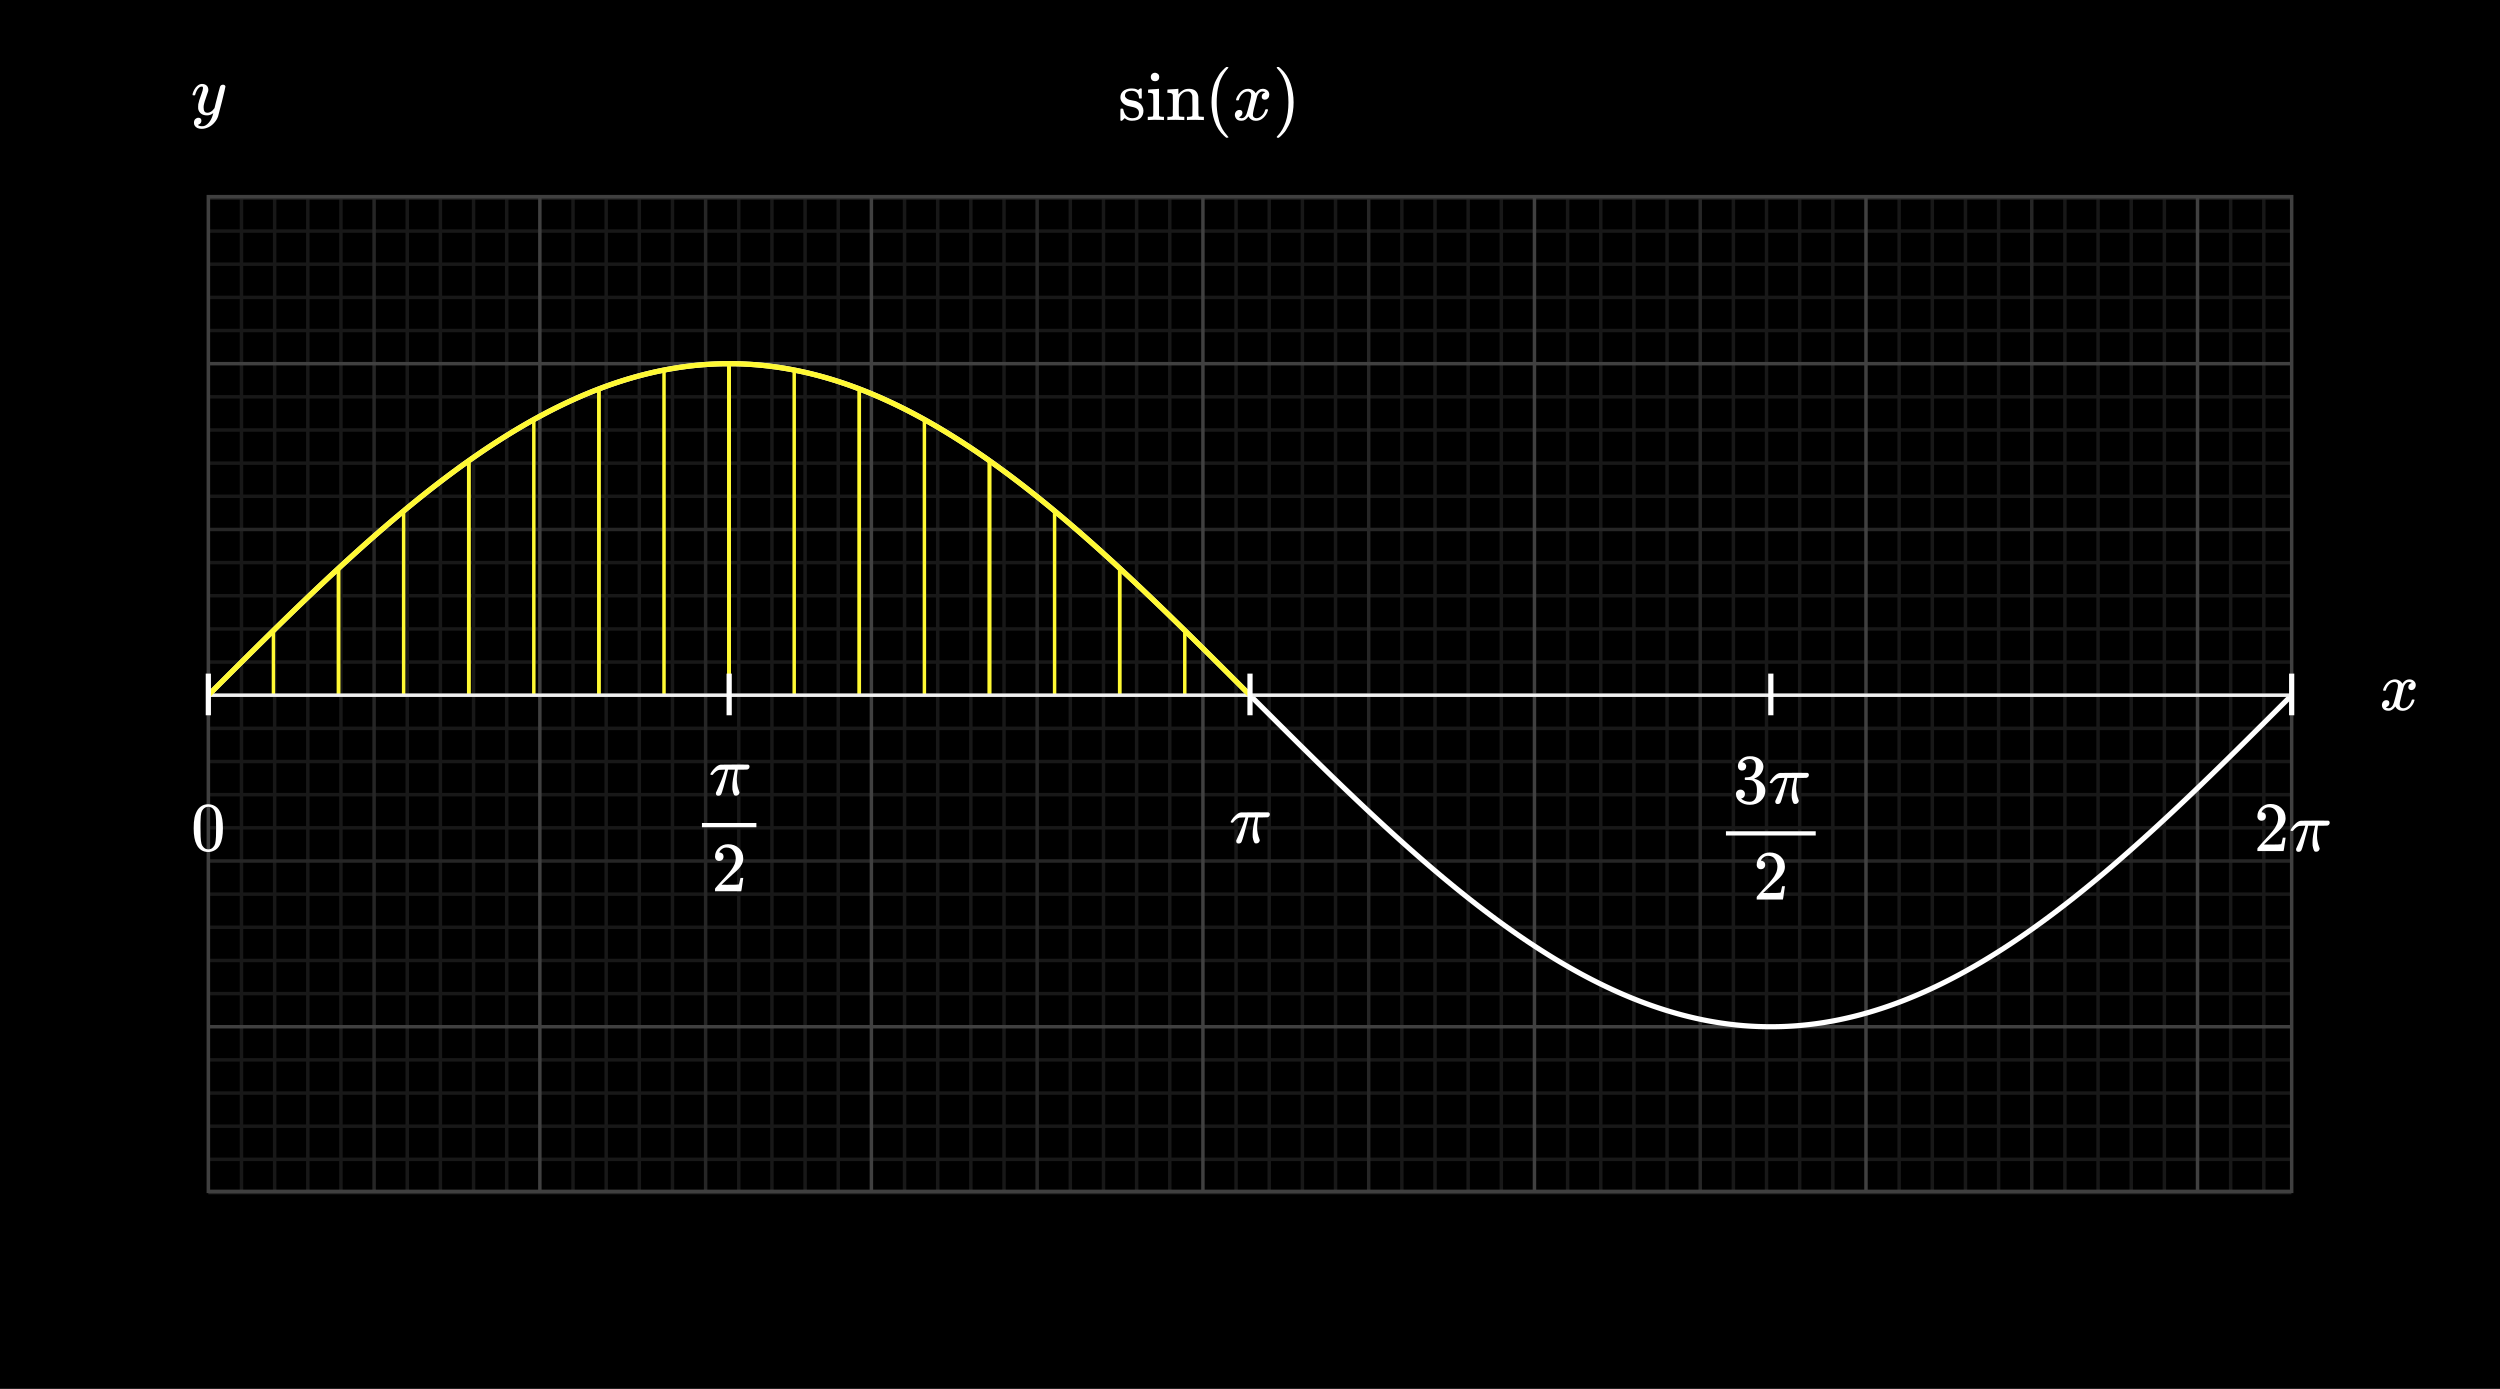 <svg width="720" height="400" viewBox="0 0 720 400" fill="none" xmlns="http://www.w3.org/2000/svg">
<rect width="720" height="400" fill="black"/>
<g clip-path="url(#clip0_797_17389)">
<path d="M659.669 57.468H60.468V343.565H659.669V57.468Z" fill="black"/>
<path d="M60 66.548H659.925" stroke="#181818" stroke-miterlimit="407.437"/>
<path d="M60 76.096H659.925" stroke="#181818" stroke-miterlimit="407.437"/>
<path d="M60 85.644H659.925" stroke="#181818" stroke-miterlimit="407.437"/>
<path d="M60 95.193H659.925" stroke="#181818" stroke-miterlimit="407.437"/>
<path d="M60 114.288H659.925" stroke="#181818" stroke-miterlimit="407.437"/>
<path d="M60 123.836H659.925" stroke="#181818" stroke-miterlimit="407.437"/>
<path d="M60 133.385H659.925" stroke="#181818" stroke-miterlimit="407.437"/>
<path d="M60 142.933H659.925" stroke="#181818" stroke-miterlimit="407.437"/>
<path d="M60 162.029H659.925" stroke="#181818" stroke-miterlimit="407.437"/>
<path d="M60 171.577H659.925" stroke="#181818" stroke-miterlimit="407.437"/>
<path d="M60 181.125H659.925" stroke="#181818" stroke-miterlimit="407.437"/>
<path d="M60 190.674H659.925" stroke="#181818" stroke-miterlimit="407.437"/>
<path d="M60 209.77H659.925" stroke="#181818" stroke-miterlimit="407.437"/>
<path d="M60 219.318H659.925" stroke="#181818" stroke-miterlimit="407.437"/>
<path d="M60 228.865H659.925" stroke="#181818" stroke-miterlimit="407.437"/>
<path d="M60 238.413H659.925" stroke="#181818" stroke-miterlimit="407.437"/>
<path d="M60 257.51H659.925" stroke="#181818" stroke-miterlimit="407.437"/>
<path d="M60 267.058H659.925" stroke="#181818" stroke-miterlimit="407.437"/>
<path d="M60 276.606H659.925" stroke="#181818" stroke-miterlimit="407.437"/>
<path d="M60 286.155H659.925" stroke="#181818" stroke-miterlimit="407.437"/>
<path d="M60 305.251H659.925" stroke="#181818" stroke-miterlimit="407.437"/>
<path d="M60 314.799H659.925" stroke="#181818" stroke-miterlimit="407.437"/>
<path d="M60 324.347H659.925" stroke="#181818" stroke-miterlimit="407.437"/>
<path d="M60 333.896H659.925" stroke="#181818" stroke-miterlimit="407.437"/>
<path d="M69.548 57V343.443" stroke="#181818" stroke-miterlimit="407.437"/>
<path d="M79.096 57V343.443" stroke="#181818" stroke-miterlimit="407.437"/>
<path d="M88.645 57V343.443" stroke="#181818" stroke-miterlimit="407.437"/>
<path d="M98.193 57V343.443" stroke="#181818" stroke-miterlimit="407.437"/>
<path d="M117.288 57V343.443" stroke="#181818" stroke-miterlimit="407.437"/>
<path d="M126.836 57V343.443" stroke="#181818" stroke-miterlimit="407.437"/>
<path d="M136.385 57V343.443" stroke="#181818" stroke-miterlimit="407.437"/>
<path d="M145.933 57V343.443" stroke="#181818" stroke-miterlimit="407.437"/>
<path d="M165.029 57V343.443" stroke="#181818" stroke-miterlimit="407.437"/>
<path d="M174.577 57V343.443" stroke="#181818" stroke-miterlimit="407.437"/>
<path d="M184.125 57V343.443" stroke="#181818" stroke-miterlimit="407.437"/>
<path d="M193.674 57V343.443" stroke="#181818" stroke-miterlimit="407.437"/>
<path d="M212.77 57V343.443" stroke="#181818" stroke-miterlimit="407.437"/>
<path d="M222.318 57V343.443" stroke="#181818" stroke-miterlimit="407.437"/>
<path d="M231.865 57V343.443" stroke="#181818" stroke-miterlimit="407.437"/>
<path d="M241.414 57V343.443" stroke="#181818" stroke-miterlimit="407.437"/>
<path d="M260.51 57V343.443" stroke="#181818" stroke-miterlimit="407.437"/>
<path d="M270.058 57V343.443" stroke="#181818" stroke-miterlimit="407.437"/>
<path d="M279.606 57V343.443" stroke="#181818" stroke-miterlimit="407.437"/>
<path d="M289.154 57V343.443" stroke="#181818" stroke-miterlimit="407.437"/>
<path d="M308.251 57V343.443" stroke="#181818" stroke-miterlimit="407.437"/>
<path d="M317.799 57V343.443" stroke="#181818" stroke-miterlimit="407.437"/>
<path d="M327.347 57V343.443" stroke="#181818" stroke-miterlimit="407.437"/>
<path d="M336.895 57V343.443" stroke="#181818" stroke-miterlimit="407.437"/>
<path d="M355.991 57V343.443" stroke="#181818" stroke-miterlimit="407.437"/>
<path d="M365.539 57V343.443" stroke="#181818" stroke-miterlimit="407.437"/>
<path d="M375.087 57V343.443" stroke="#181818" stroke-miterlimit="407.437"/>
<path d="M384.635 57V343.443" stroke="#181818" stroke-miterlimit="407.437"/>
<path d="M403.732 57V343.443" stroke="#181818" stroke-miterlimit="407.437"/>
<path d="M413.28 57V343.443" stroke="#181818" stroke-miterlimit="407.437"/>
<path d="M422.828 57V343.443" stroke="#181818" stroke-miterlimit="407.437"/>
<path d="M432.376 57V343.443" stroke="#181818" stroke-miterlimit="407.437"/>
<path d="M451.473 57V343.443" stroke="#181818" stroke-miterlimit="407.437"/>
<path d="M461.02 57V343.443" stroke="#181818" stroke-miterlimit="407.437"/>
<path d="M470.568 57V343.443" stroke="#181818" stroke-miterlimit="407.437"/>
<path d="M480.116 57V343.443" stroke="#181818" stroke-miterlimit="407.437"/>
<path d="M499.213 57V343.443" stroke="#181818" stroke-miterlimit="407.437"/>
<path d="M508.761 57V343.443" stroke="#181818" stroke-miterlimit="407.437"/>
<path d="M518.309 57V343.443" stroke="#181818" stroke-miterlimit="407.437"/>
<path d="M527.857 57V343.443" stroke="#181818" stroke-miterlimit="407.437"/>
<path d="M546.953 57V343.443" stroke="#181818" stroke-miterlimit="407.437"/>
<path d="M556.502 57V343.443" stroke="#181818" stroke-miterlimit="407.437"/>
<path d="M566.05 57V343.443" stroke="#181818" stroke-miterlimit="407.437"/>
<path d="M575.597 57V343.443" stroke="#181818" stroke-miterlimit="407.437"/>
<path d="M594.694 57V343.443" stroke="#181818" stroke-miterlimit="407.437"/>
<path d="M604.242 57V343.443" stroke="#181818" stroke-miterlimit="407.437"/>
<path d="M613.79 57V343.443" stroke="#181818" stroke-miterlimit="407.437"/>
<path d="M623.338 57V343.443" stroke="#181818" stroke-miterlimit="407.437"/>
<path d="M642.434 57V343.443" stroke="#181818" stroke-miterlimit="407.437"/>
<path d="M651.983 57V343.443" stroke="#181818" stroke-miterlimit="407.437"/>
<path d="M60 57H659.925" stroke="#262626" stroke-miterlimit="407.437"/>
<path d="M60 152.481H659.925" stroke="#262626" stroke-miterlimit="407.437"/>
<path d="M60 247.962H659.925" stroke="#262626" stroke-miterlimit="407.437"/>
<path d="M60 343.443H659.925" stroke="#262626" stroke-miterlimit="407.437"/>
<path d="M107.741 57V343.443" stroke="#262626" stroke-miterlimit="407.437"/>
<path d="M203.222 57V343.443" stroke="#262626" stroke-miterlimit="407.437"/>
<path d="M298.703 57V343.443" stroke="#262626" stroke-miterlimit="407.437"/>
<path d="M394.184 57V343.443" stroke="#262626" stroke-miterlimit="407.437"/>
<path d="M489.664 57V343.443" stroke="#262626" stroke-miterlimit="407.437"/>
<path d="M585.145 57V343.443" stroke="#262626" stroke-miterlimit="407.437"/>
<path d="M60 104.741H659.925" stroke="#404040" stroke-miterlimit="407.437"/>
<path d="M60 200.222H659.925" stroke="#404040" stroke-miterlimit="407.437"/>
<path d="M60 295.703H659.925" stroke="#404040" stroke-miterlimit="407.437"/>
<path d="M60 57V343.443" stroke="#404040" stroke-miterlimit="407.437"/>
<path d="M155.481 57V343.443" stroke="#404040" stroke-miterlimit="407.437"/>
<path d="M250.962 57V343.443" stroke="#404040" stroke-miterlimit="407.437"/>
<path d="M346.443 57V343.443" stroke="#404040" stroke-miterlimit="407.437"/>
<path d="M441.924 57V343.443" stroke="#404040" stroke-miterlimit="407.437"/>
<path d="M537.405 57V343.443" stroke="#404040" stroke-miterlimit="407.437"/>
<path d="M632.886 57V343.443" stroke="#404040" stroke-miterlimit="407.437"/>
<path d="M60 200.222L60.833 199.389L61.667 198.555L62.5 197.722L63.333 196.889L64.167 196.057L65 195.225L65.833 194.393L66.667 193.562L67.5 192.731L68.333 191.901L69.167 191.071L70 190.242L70.833 189.414L71.667 188.586L72.5 187.759L73.333 186.934L74.167 186.109L75 185.285L75.833 184.463L76.667 183.641L77.5 182.821L78.333 182.003L79.167 181.185L80 180.37L80.833 179.555L81.667 178.743L82.5 177.932L83.333 177.123L84.167 176.315L85 175.509L85.833 174.704L86.667 173.902L87.5 173.102L88.333 172.305L89.167 171.509L90 170.715L90.833 169.924L91.667 169.134L92.5 168.348L93.333 167.563L94.167 166.782L95 166.003L95.833 165.227L96.667 164.452L97.5 163.681L98.333 162.912L99.167 162.146L100 161.383L100.833 160.624L101.667 159.868L102.5 159.114L103.333 158.363L104.167 157.616L105 156.872L105.833 156.131L106.667 155.393L107.5 154.659L108.333 153.929L109.167 153.202L110 152.478L110.833 151.758L111.667 151.042L112.5 150.33L113.333 149.621L114.167 148.916L115 148.215L115.833 147.518L116.667 146.826L117.5 146.137L118.333 145.452L119.167 144.772L120 144.096L120.833 143.424L121.667 142.757L122.5 142.093L123.333 141.434L124.167 140.78L125 140.13L125.833 139.485L126.667 138.845L127.5 138.209L128.333 137.578L129.167 136.952L130 136.331L130.833 135.714L131.667 135.102L132.5 134.495L133.333 133.894L134.167 133.296L135 132.705L135.833 132.118L136.667 131.537L137.5 130.961L138.333 130.39L139.167 129.824L140 129.264L140.833 128.709L141.667 128.16L142.5 127.616L143.333 127.078L144.167 126.545L145 126.019L145.833 125.497L146.667 124.982L147.5 124.472L148.333 123.968L149.167 123.469L150 122.976L150.833 122.489L151.667 122.008L152.5 121.533L153.333 121.065L154.167 120.601L155 120.145L155.833 119.694L156.667 119.25L157.5 118.811L158.333 118.379L159.167 117.953L160 117.533L160.833 117.12L161.667 116.713L162.5 116.312L163.333 115.917L164.167 115.529L165 115.148L165.833 114.773L166.667 114.404L167.5 114.043L168.333 113.687L169.167 113.339L170 112.996L170.833 112.661L171.667 112.332L172.5 112.009L173.333 111.694L174.167 111.385L175 111.083L175.833 110.788L176.667 110.499L177.5 110.218L178.333 109.943L179.167 109.675L180 109.415L180.833 109.161L181.667 108.913L182.5 108.673L183.333 108.44L184.167 108.214L185 107.995L185.833 107.783L186.667 107.577L187.5 107.38L188.333 107.188L189.167 107.005L190 106.828L190.833 106.658L191.667 106.496L192.5 106.34L193.333 106.192L194.167 106.05L195 105.916L195.833 105.79L196.667 105.67L197.5 105.557L198.333 105.452L199.167 105.355L200 105.264L200.833 105.181L201.667 105.105L202.5 105.035L203.333 104.973L204.167 104.919L205 104.872L205.833 104.832L206.667 104.799L207.5 104.774L208.333 104.756L209.167 104.745L210 104.741L210.833 104.745L211.667 104.756L212.5 104.774L213.333 104.799L214.167 104.832L215 104.872L215.833 104.919L216.667 104.973L217.5 105.035L218.333 105.105L219.167 105.181L220 105.264L220.833 105.355L221.667 105.452L222.5 105.557L223.333 105.67L224.167 105.79L225 105.916L225.833 106.05L226.667 106.192L227.5 106.34L228.333 106.496L229.167 106.658L230 106.828L230.833 107.005L231.667 107.188L232.5 107.38L233.333 107.577L234.167 107.783L235 107.995L235.833 108.214L236.667 108.44L237.5 108.673L238.333 108.913L239.167 109.161L240 109.415L240.833 109.675L241.667 109.943L242.5 110.218L243.333 110.499L244.167 110.788L245 111.083L245.833 111.385L246.667 111.694L247.5 112.009L248.333 112.332L249.167 112.661L250 112.996L250.833 113.339L251.667 113.687L252.5 114.043L253.333 114.404L254.167 114.773L255 115.148L255.833 115.529L256.667 115.917L257.5 116.312L258.333 116.713L259.167 117.12L260 117.533L260.833 117.953L261.667 118.379L262.5 118.811L263.333 119.25L264.167 119.694L265 120.145L265.833 120.601L266.667 121.065L267.5 121.533L268.333 122.008L269.167 122.489L270 122.976L270.833 123.469L271.667 123.968L272.5 124.472L273.333 124.982L274.167 125.497L275 126.019L275.833 126.545L276.667 127.078L277.5 127.616L278.333 128.16L279.167 128.709L280 129.264L280.833 129.824L281.667 130.39L282.5 130.961L283.333 131.537L284.167 132.118L285 132.705L285.833 133.296L286.667 133.894L287.5 134.495L288.333 135.102L289.167 135.714L290 136.331L290.833 136.952L291.667 137.578L292.5 138.209L293.333 138.845L294.167 139.485L295 140.13L295.833 140.78L296.667 141.434L297.5 142.093L298.333 142.757L299.167 143.424L300 144.096L300.833 144.772L301.667 145.452L302.5 146.137L303.333 146.826L304.167 147.518L305 148.215L305.833 148.916L306.667 149.621L307.5 150.33L308.333 151.042L309.167 151.758L310 152.478L310.833 153.202L311.667 153.929L312.5 154.659L313.333 155.393L314.167 156.131L315 156.872L315.833 157.616L316.667 158.363L317.5 159.114L318.333 159.868L319.167 160.624L320 161.383L320.833 162.146L321.667 162.912L322.5 163.681L323.333 164.452L324.167 165.227L325 166.003L325.833 166.782L326.667 167.563L327.5 168.348L328.333 169.134L329.167 169.924L330 170.715L330.833 171.509L331.667 172.305L332.5 173.102L333.333 173.902L334.167 174.704L335 175.509L335.833 176.315L336.667 177.123L337.5 177.932L338.333 178.743L339.167 179.555L340 180.37L340.833 181.185L341.667 182.003L342.5 182.821L343.333 183.641L344.167 184.463L345 185.285L345.833 186.109L346.667 186.934L347.5 187.759L348.333 188.586L349.167 189.414L350 190.242L350.833 191.071L351.667 191.901L352.5 192.731L353.333 193.562L354.167 194.393L355 195.225L355.833 196.057L356.667 196.889L357.5 197.722L358.333 198.555L359.167 199.389L360 200.222L360.833 201.055L361.667 201.889L362.5 202.722L363.333 203.554L364.167 204.387L365 205.219L365.833 206.05L366.667 206.882L367.5 207.712L368.333 208.543L369.167 209.373L370 210.201L370.833 211.03L371.667 211.858L372.5 212.684L373.333 213.51L374.167 214.335L375 215.159L375.833 215.981L376.667 216.802L377.5 217.622L378.333 218.441L379.167 219.258L380 220.074L380.833 220.888L381.667 221.701L382.5 222.512L383.333 223.321L384.167 224.129L385 224.935L385.833 225.739L386.667 226.542L387.5 227.341L388.333 228.139L389.167 228.935L390 229.729L390.833 230.52L391.667 231.309L392.5 232.096L393.333 232.88L394.167 233.662L395 234.441L395.833 235.217L396.667 235.991L397.5 236.763L398.333 237.532L399.167 238.297L400 239.06L400.833 239.82L401.667 240.576L402.5 241.33L403.333 242.081L404.167 242.828L405 243.572L405.833 244.313L406.667 245.05L407.5 245.784L408.333 246.514L409.167 247.242L410 247.966L410.833 248.685L411.667 249.402L412.5 250.114L413.333 250.823L414.167 251.528L415 252.229L415.833 252.925L416.667 253.618L417.5 254.307L418.333 254.991L419.167 255.672L420 256.348L420.833 257.02L421.667 257.687L422.5 258.351L423.333 259.01L424.167 259.664L425 260.314L425.833 260.959L426.667 261.599L427.5 262.234L428.333 262.865L429.167 263.491L430 264.113L430.833 264.73L431.667 265.342L432.5 265.948L433.333 266.55L434.167 267.147L435 267.739L435.833 268.326L436.667 268.907L437.5 269.483L438.333 270.054L439.167 270.619L440 271.18L440.833 271.735L441.667 272.284L442.5 272.828L443.333 273.366L444.167 273.898L445 274.425L445.833 274.946L446.667 275.462L447.5 275.972L448.333 276.476L449.167 276.975L450 277.468L450.833 277.954L451.667 278.435L452.5 278.91L453.333 279.379L454.167 279.842L455 280.299L455.833 280.75L456.667 281.194L457.5 281.633L458.333 282.065L459.167 282.49L460 282.91L460.833 283.324L461.667 283.73L462.5 284.132L463.333 284.526L464.167 284.914L465 285.296L465.833 285.671L466.667 286.039L467.5 286.401L468.333 286.756L469.167 287.105L470 287.447L470.833 287.783L471.667 288.112L472.5 288.434L473.333 288.75L474.167 289.059L475 289.36L475.833 289.656L476.667 289.944L477.5 290.226L478.333 290.5L479.167 290.768L480 291.029L480.833 291.283L481.667 291.53L482.5 291.77L483.333 292.004L484.167 292.23L485 292.449L485.833 292.661L486.667 292.866L487.5 293.064L488.333 293.255L489.167 293.439L490 293.616L490.833 293.786L491.667 293.948L492.5 294.104L493.333 294.252L494.167 294.393L495 294.527L495.833 294.654L496.667 294.774L497.5 294.886L498.333 294.991L499.167 295.089L500 295.18L500.833 295.263L501.667 295.339L502.5 295.408L503.333 295.47L504.167 295.525L505 295.571L505.833 295.612L506.667 295.645L507.5 295.67L508.333 295.688L509.167 295.699L510 295.703L510.833 295.699L511.667 295.688L512.5 295.67L513.333 295.645L514.167 295.612L515 295.571L515.833 295.525L516.667 295.47L517.5 295.408L518.333 295.339L519.167 295.263L520 295.18L520.833 295.089L521.667 294.991L522.5 294.886L523.333 294.774L524.167 294.654L525 294.527L525.833 294.393L526.667 294.252L527.5 294.104L528.333 293.948L529.167 293.786L530 293.616L530.833 293.439L531.667 293.255L532.5 293.064L533.333 292.866L534.167 292.661L535 292.449L535.833 292.23L536.667 292.004L537.5 291.77L538.333 291.53L539.167 291.283L540 291.029L540.833 290.768L541.667 290.5L542.5 290.226L543.333 289.944L544.167 289.656L545 289.36L545.833 289.059L546.667 288.75L547.5 288.434L548.333 288.112L549.167 287.783L550 287.447L550.833 287.105L551.667 286.756L552.5 286.401L553.333 286.039L554.167 285.671L555 285.296L555.833 284.914L556.667 284.526L557.5 284.132L558.333 283.73L559.167 283.324L560 282.91L560.833 282.49L561.667 282.065L562.5 281.633L563.333 281.194L564.167 280.75L565 280.299L565.833 279.842L566.667 279.379L567.5 278.91L568.333 278.435L569.167 277.954L570 277.468L570.833 276.975L571.667 276.476L572.5 275.972L573.333 275.462L574.167 274.946L575 274.425L575.833 273.898L576.667 273.366L577.5 272.828L578.333 272.284L579.167 271.735L580 271.18L580.833 270.619L581.667 270.054L582.5 269.483L583.333 268.907L584.167 268.326L585 267.739L585.833 267.147L586.667 266.55L587.5 265.948L588.333 265.342L589.167 264.73L590 264.113L590.833 263.491L591.667 262.865L592.5 262.234L593.333 261.599L594.167 260.959L595 260.314L595.833 259.664L596.667 259.01L597.5 258.351L598.333 257.687L599.167 257.02L600 256.348L600.833 255.672L601.667 254.991L602.5 254.307L603.333 253.618L604.167 252.925L605 252.229L605.833 251.528L606.667 250.823L607.5 250.114L608.333 249.402L609.167 248.685L610 247.966L610.833 247.242L611.667 246.514L612.5 245.784L613.333 245.05L614.167 244.313L615 243.572L615.833 242.828L616.667 242.081L617.5 241.33L618.333 240.576L619.167 239.82L620 239.06L620.833 238.297L621.667 237.532L622.5 236.763L623.333 235.991L624.167 235.217L625 234.441L625.833 233.662L626.667 232.88L627.5 232.096L628.333 231.309L629.167 230.52L630 229.729L630.833 228.935L631.667 228.139L632.5 227.341L633.333 226.542L634.167 225.739L635 224.935L635.833 224.129L636.667 223.321L637.5 222.512L638.333 221.701L639.167 220.888L640 220.074L640.833 219.258L641.667 218.441L642.5 217.622L643.333 216.802L644.167 215.981L645 215.159L645.833 214.335L646.667 213.51L647.5 212.684L648.333 211.858L649.167 211.03L650 210.201L650.833 209.373L651.667 208.543L652.5 207.712L653.333 206.882L654.167 206.05L655 205.219L655.833 204.387L656.667 203.554L657.5 202.722L658.333 201.889L659.167 201.055L660 200.222" stroke="white" stroke-width="1.5" stroke-miterlimit="407.437"/>
<path d="M209.981 200.222V104.741" stroke="#FFF933" stroke-miterlimit="407.437"/>
<path d="M209.981 200.222V104.741M134.991 200.222V132.707M284.972 200.222V132.707" stroke="#FFF933" stroke-miterlimit="407.437"/>
<path d="M209.981 200.222V104.741M134.991 200.222V132.707M284.972 200.222V132.707M97.495 200.222V163.683M172.486 200.222V112.008M247.477 200.222V112.008M322.467 200.222V163.683" stroke="#FFF933" stroke-miterlimit="407.437"/>
<path d="M209.981 200.222V104.741M134.991 200.222V132.707M284.972 200.222V132.707M97.495 200.222V163.683M172.486 200.222V112.008M247.477 200.222V112.008M322.467 200.222V163.683M78.748 200.222V181.594M116.243 200.222V147.175M153.738 200.222V120.832M191.234 200.222V106.575M228.729 200.222V106.575M266.224 200.222V120.832M303.72 200.222V147.175M341.215 200.222V181.594" stroke="#FFF933" stroke-miterlimit="407.437"/>
<path d="M60 200.222H659.925" stroke="#F0F0F0" stroke-miterlimit="407.437"/>
<path d="M59.981 200.222L60.815 199.389L61.648 198.555L62.481 197.722L63.315 196.89L64.148 196.057L64.981 195.225L65.815 194.393L66.648 193.562L67.481 192.731L68.315 191.901L69.148 191.071L69.981 190.243L70.815 189.414L71.648 188.586L72.481 187.759L73.315 186.934L74.148 186.109L74.981 185.285L75.815 184.463L76.648 183.641L77.481 182.821L78.315 182.003L79.148 181.186L79.981 180.37L80.815 179.555L81.648 178.743L82.481 177.932L83.315 177.123L84.148 176.315L84.981 175.509L85.815 174.704L86.648 173.902L87.481 173.102L88.315 172.305L89.148 171.509L89.981 170.715L90.815 169.924L91.648 169.135L92.481 168.348L93.315 167.563L94.148 166.782L94.981 166.003L95.815 165.227L96.648 164.452L97.481 163.681L98.315 162.912L99.148 162.146L99.981 161.383L100.815 160.624L101.648 159.868L102.481 159.114L103.315 158.363L104.148 157.616L104.981 156.872L105.815 156.131L106.648 155.393L107.481 154.659L108.315 153.929L109.148 153.202L109.981 152.478L110.815 151.758L111.648 151.042L112.481 150.33L113.315 149.621L114.148 148.916L114.981 148.215L115.815 147.518L116.648 146.826L117.481 146.137L118.315 145.452L119.148 144.772L119.981 144.096L120.815 143.424L121.648 142.757L122.481 142.093L123.315 141.434L124.148 140.78L124.981 140.13L125.815 139.485L126.648 138.845L127.481 138.209L128.315 137.578L129.148 136.952L129.981 136.331L130.815 135.714L131.648 135.102L132.481 134.495L133.315 133.894L134.148 133.296L134.981 132.705L135.815 132.118L136.648 131.537L137.481 130.961L138.315 130.39L139.148 129.824L139.981 129.264L140.815 128.709L141.648 128.16L142.481 127.616L143.315 127.078L144.148 126.545L144.981 126.019L145.815 125.497L146.648 124.982L147.481 124.472L148.315 123.968L149.148 123.469L149.981 122.976L150.815 122.489L151.648 122.009L152.481 121.533L153.315 121.065L154.148 120.601L154.981 120.145L155.815 119.694L156.648 119.25L157.481 118.811L158.315 118.379L159.148 117.953L159.981 117.533L160.815 117.12L161.648 116.713L162.481 116.312L163.315 115.917L164.148 115.529L164.981 115.148L165.815 114.773L166.648 114.404L167.481 114.043L168.315 113.687L169.148 113.339L169.981 112.997L170.815 112.661L171.648 112.332L172.481 112.009L173.315 111.694L174.148 111.385L174.981 111.083L175.815 110.788L176.648 110.499L177.481 110.218L178.315 109.943L179.148 109.675L179.981 109.415L180.815 109.161L181.648 108.913L182.481 108.673L183.315 108.44L184.148 108.214L184.981 107.995L185.815 107.783L186.648 107.577L187.481 107.38L188.315 107.188L189.148 107.005L189.981 106.828L190.815 106.658L191.648 106.496L192.481 106.34L193.315 106.192L194.148 106.05L194.981 105.916L195.815 105.79L196.648 105.67L197.481 105.557L198.315 105.452L199.148 105.355L199.981 105.264L200.815 105.181L201.648 105.105L202.481 105.035L203.315 104.973L204.148 104.919L204.981 104.872L205.815 104.832L206.648 104.799L207.481 104.774L208.315 104.756L209.148 104.745L209.981 104.741L210.815 104.745L211.648 104.756L212.481 104.774L213.315 104.799L214.148 104.832L214.981 104.872L215.815 104.919L216.648 104.973L217.481 105.035L218.315 105.105L219.148 105.181L219.981 105.264L220.815 105.355L221.648 105.452L222.481 105.557L223.315 105.67L224.148 105.79L224.981 105.916L225.815 106.05L226.648 106.192L227.481 106.34L228.315 106.496L229.148 106.658L229.981 106.828L230.815 107.005L231.648 107.188L232.481 107.38L233.315 107.577L234.148 107.783L234.981 107.995L235.815 108.214L236.648 108.44L237.481 108.673L238.315 108.913L239.148 109.161L239.981 109.415L240.815 109.675L241.648 109.943L242.481 110.218L243.315 110.499L244.148 110.788L244.981 111.083L245.815 111.385L246.648 111.694L247.481 112.009L248.315 112.332L249.148 112.661L249.981 112.997L250.815 113.339L251.648 113.687L252.481 114.043L253.315 114.404L254.148 114.773L254.981 115.148L255.815 115.529L256.648 115.917L257.481 116.312L258.315 116.713L259.148 117.12L259.981 117.533L260.815 117.953L261.648 118.379L262.481 118.811L263.315 119.25L264.148 119.694L264.981 120.145L265.815 120.601L266.648 121.065L267.481 121.533L268.315 122.009L269.148 122.489L269.981 122.976L270.815 123.469L271.648 123.968L272.481 124.472L273.315 124.982L274.148 125.497L274.981 126.019L275.815 126.545L276.648 127.078L277.481 127.616L278.315 128.16L279.148 128.709L279.981 129.264L280.815 129.824L281.648 130.39L282.481 130.961L283.315 131.537L284.148 132.118L284.981 132.705L285.815 133.296L286.648 133.894L287.481 134.495L288.315 135.102L289.148 135.714L289.981 136.331L290.815 136.952L291.648 137.578L292.481 138.209L293.315 138.845L294.148 139.485L294.981 140.13L295.815 140.78L296.648 141.434L297.481 142.093L298.315 142.757L299.148 143.424L299.981 144.096L300.815 144.772L301.648 145.452L302.481 146.137L303.315 146.826L304.148 147.518L304.981 148.215L305.815 148.916L306.648 149.621L307.481 150.33L308.315 151.042L309.148 151.758L309.981 152.478L310.815 153.202L311.648 153.929L312.481 154.659L313.315 155.393L314.148 156.131L314.981 156.872L315.815 157.616L316.648 158.363L317.481 159.114L318.315 159.868L319.148 160.624L319.981 161.383L320.815 162.146L321.648 162.912L322.481 163.681L323.315 164.452L324.148 165.227L324.981 166.003L325.815 166.782L326.648 167.563L327.481 168.348L328.315 169.135L329.148 169.924L329.981 170.715L330.815 171.509L331.648 172.305L332.481 173.102L333.315 173.902L334.148 174.704L334.981 175.509L335.815 176.315L336.648 177.123L337.481 177.932L338.315 178.743L339.148 179.555L339.981 180.37L340.815 181.186L341.648 182.003L342.481 182.821L343.315 183.641L344.148 184.463L344.981 185.285L345.815 186.109L346.648 186.934L347.481 187.759L348.315 188.586L349.148 189.414L349.981 190.243L350.815 191.071L351.648 191.901L352.481 192.731L353.315 193.562L354.148 194.393L354.981 195.225L355.815 196.057L356.648 196.89L357.481 197.722L358.315 198.555L359.148 199.389L359.981 200.222" stroke="#FFF933" stroke-width="1.5" stroke-miterlimit="407.437"/>
</g>
<path d="M660 56.634H60V343.113H660V56.634Z" stroke="#404040"/>
<path d="M360 194V206" stroke="white" stroke-width="1.5" stroke-miterlimit="407.437"/>
<path d="M60 194V206" stroke="white" stroke-width="1.5" stroke-miterlimit="407.437"/>
<path d="M660 194V206" stroke="white" stroke-width="1.5" stroke-miterlimit="407.437"/>
<path d="M510 194V206" stroke="white" stroke-width="1.5" stroke-miterlimit="407.437"/>
<path d="M210 194V206" stroke="white" stroke-width="1.5" stroke-miterlimit="407.437"/>
<g clip-path="url(#clip1_797_17389)">
<path d="M356.731 242.937C356.27 242.937 356.039 242.713 356.039 242.265V242.041L356.304 241.47C357.322 239.326 358.061 237.473 358.523 235.912L358.686 235.423H358.034C357.518 235.423 357.152 235.443 356.935 235.484C356.718 235.525 356.453 235.654 356.141 235.871C355.991 235.966 355.842 236.088 355.693 236.237C355.543 236.387 355.414 236.529 355.306 236.665C355.197 236.801 355.136 236.882 355.123 236.909C355.095 236.923 354.994 236.93 354.817 236.93C354.559 236.93 354.43 236.862 354.43 236.726C354.43 236.645 354.559 236.407 354.817 236.013C355.075 235.62 355.448 235.199 355.937 234.751C356.426 234.303 356.908 234.045 357.383 233.977C357.478 233.95 359.005 233.937 361.964 233.937C364.136 233.937 365.249 233.943 365.304 233.957C365.575 234.052 365.711 234.242 365.711 234.527C365.711 234.948 365.494 235.233 365.059 235.382C364.978 235.409 364.509 235.423 363.654 235.423H362.351L362.29 235.769C362.127 236.746 362.046 237.554 362.046 238.192C362.046 238.898 362.107 239.529 362.229 240.086C362.351 240.642 362.48 241.077 362.616 241.389C362.751 241.701 362.819 241.891 362.819 241.959C362.819 242.19 362.724 242.407 362.534 242.611C362.344 242.814 362.1 242.916 361.801 242.916C361.652 242.916 361.53 242.896 361.435 242.855C361.34 242.814 361.231 242.651 361.109 242.366C360.987 242.081 360.878 241.674 360.783 241.145C360.77 241.022 360.763 240.724 360.763 240.249C360.763 239.584 360.824 238.871 360.946 238.111C361.068 237.351 361.19 236.726 361.313 236.237C361.435 235.749 361.503 235.477 361.516 235.423H359.521L359.5 235.504C359.5 235.545 359.371 236.081 359.113 237.113C358.856 238.145 358.564 239.237 358.238 240.391C357.912 241.545 357.702 242.203 357.607 242.366C357.457 242.746 357.166 242.937 356.731 242.937Z" fill="white"/>
</g>
<g clip-path="url(#clip2_797_17389)">
<path d="M651.325 236.37C650.959 236.37 650.667 236.248 650.45 236.003C650.232 235.759 650.124 235.46 650.124 235.107C650.124 234.144 650.483 233.309 651.203 232.603C651.922 231.897 652.818 231.544 653.891 231.544C655.126 231.544 656.158 231.924 656.986 232.684C657.814 233.444 658.235 234.429 658.249 235.637C658.249 236.221 658.113 236.777 657.841 237.307C657.57 237.836 657.244 238.298 656.864 238.691C656.484 239.085 655.941 239.587 655.235 240.198C654.746 240.619 654.067 241.244 653.199 242.072L651.997 243.212L653.545 243.233C655.676 243.233 656.81 243.199 656.945 243.131C657.041 243.104 657.203 242.499 657.434 241.318V241.257H658.249V241.318C658.235 241.359 658.147 241.977 657.984 243.171C657.821 244.366 657.719 244.991 657.679 245.045V245.106H650.124V244.719V244.475C650.124 244.38 650.164 244.278 650.246 244.169C650.327 244.061 650.531 243.823 650.857 243.457C651.25 243.022 651.59 242.642 651.875 242.316C651.997 242.18 652.228 241.929 652.567 241.563C652.907 241.196 653.138 240.945 653.26 240.809C653.382 240.673 653.579 240.449 653.85 240.137C654.122 239.825 654.312 239.594 654.42 239.445C654.529 239.296 654.685 239.092 654.889 238.834C655.092 238.576 655.235 238.359 655.316 238.182C655.398 238.006 655.5 237.809 655.622 237.592C655.744 237.375 655.832 237.157 655.887 236.94C655.941 236.723 655.988 236.519 656.029 236.329C656.07 236.139 656.09 235.915 656.09 235.657C656.09 234.802 655.859 234.062 655.398 233.438C654.936 232.813 654.278 232.501 653.423 232.501C652.975 232.501 652.581 232.616 652.242 232.847C651.902 233.078 651.665 233.302 651.529 233.519C651.393 233.736 651.325 233.865 651.325 233.906C651.325 233.92 651.359 233.926 651.427 233.926C651.671 233.926 651.922 234.021 652.18 234.211C652.438 234.402 652.567 234.714 652.567 235.148C652.567 235.488 652.459 235.773 652.242 236.003C652.024 236.234 651.719 236.356 651.325 236.37Z" fill="white"/>
<path d="M661.975 245.33C661.514 245.33 661.283 245.106 661.283 244.658V244.434L661.548 243.864C662.566 241.719 663.306 239.866 663.767 238.304L663.93 237.816H663.279C662.763 237.816 662.396 237.836 662.179 237.877C661.962 237.918 661.697 238.046 661.385 238.264C661.235 238.359 661.086 238.481 660.937 238.63C660.787 238.78 660.658 238.922 660.55 239.058C660.441 239.194 660.38 239.275 660.367 239.302C660.339 239.316 660.238 239.323 660.061 239.323C659.803 239.323 659.674 239.255 659.674 239.119C659.674 239.037 659.803 238.8 660.061 238.406C660.319 238.013 660.692 237.592 661.181 237.144C661.67 236.696 662.152 236.438 662.627 236.37C662.722 236.343 664.249 236.329 667.209 236.329C669.381 236.329 670.494 236.336 670.548 236.35C670.82 236.445 670.956 236.635 670.956 236.92C670.956 237.341 670.738 237.626 670.304 237.775C670.223 237.802 669.754 237.816 668.899 237.816H667.596L667.535 238.162C667.372 239.139 667.29 239.947 667.29 240.585C667.29 241.291 667.351 241.922 667.473 242.479C667.596 243.036 667.725 243.47 667.86 243.782C667.996 244.094 668.064 244.285 668.064 244.352C668.064 244.583 667.969 244.8 667.779 245.004C667.589 245.208 667.344 245.309 667.046 245.309C666.896 245.309 666.774 245.289 666.679 245.248C666.584 245.208 666.476 245.045 666.353 244.76C666.231 244.475 666.123 244.067 666.028 243.538C666.014 243.416 666.007 243.117 666.007 242.642C666.007 241.977 666.068 241.264 666.191 240.504C666.313 239.743 666.435 239.119 666.557 238.63C666.679 238.142 666.747 237.87 666.761 237.816H664.765L664.745 237.897C664.745 237.938 664.616 238.474 664.358 239.506C664.1 240.538 663.808 241.63 663.482 242.784C663.156 243.938 662.946 244.597 662.851 244.76C662.702 245.14 662.41 245.33 661.975 245.33Z" fill="white"/>
</g>
<g clip-path="url(#clip3_797_17389)">
<path d="M206.885 229.182C206.423 229.182 206.192 228.958 206.192 228.51V228.286L206.457 227.716C207.475 225.572 208.215 223.719 208.677 222.158L208.839 221.669H208.188C207.672 221.669 207.306 221.689 207.088 221.73C206.871 221.771 206.606 221.9 206.294 222.117C206.145 222.212 205.996 222.334 205.846 222.483C205.697 222.633 205.568 222.775 205.459 222.911C205.351 223.047 205.29 223.128 205.276 223.155C205.249 223.169 205.147 223.176 204.971 223.176C204.713 223.176 204.584 223.108 204.584 222.972C204.584 222.891 204.713 222.653 204.971 222.26C205.229 221.866 205.602 221.445 206.091 220.997C206.579 220.549 207.061 220.291 207.536 220.223C207.631 220.196 209.158 220.183 212.118 220.183C214.289 220.183 215.403 220.189 215.457 220.203C215.728 220.298 215.864 220.488 215.864 220.773C215.864 221.194 215.647 221.479 215.213 221.628C215.131 221.655 214.663 221.669 213.808 221.669H212.504L212.443 222.015C212.28 222.993 212.199 223.8 212.199 224.438C212.199 225.144 212.26 225.775 212.382 226.332C212.504 226.888 212.633 227.323 212.769 227.635C212.905 227.947 212.973 228.137 212.973 228.205C212.973 228.436 212.878 228.653 212.688 228.857C212.498 229.06 212.253 229.162 211.955 229.162C211.805 229.162 211.683 229.142 211.588 229.101C211.493 229.06 211.385 228.897 211.262 228.612C211.14 228.327 211.032 227.92 210.937 227.391C210.923 227.268 210.916 226.97 210.916 226.495C210.916 225.83 210.977 225.117 211.1 224.357C211.222 223.597 211.344 222.972 211.466 222.483C211.588 221.995 211.656 221.723 211.67 221.669H209.674L209.654 221.75C209.654 221.791 209.525 222.327 209.267 223.359C209.009 224.391 208.717 225.483 208.391 226.637C208.066 227.791 207.855 228.449 207.76 228.612C207.611 228.992 207.319 229.182 206.885 229.182Z" fill="white"/>
<path d="M207.129 247.956C206.763 247.956 206.471 247.833 206.254 247.589C206.036 247.345 205.928 247.046 205.928 246.693C205.928 245.729 206.287 244.895 207.007 244.189C207.726 243.483 208.622 243.13 209.695 243.13C210.93 243.13 211.961 243.51 212.79 244.27C213.618 245.03 214.038 246.015 214.052 247.223C214.052 247.806 213.916 248.363 213.645 248.892C213.373 249.422 213.047 249.883 212.667 250.277C212.287 250.67 211.744 251.173 211.038 251.784C210.55 252.204 209.871 252.829 209.002 253.657L207.801 254.797L209.348 254.817C211.48 254.817 212.613 254.783 212.749 254.716C212.844 254.688 213.007 254.084 213.237 252.903V252.842H214.052V252.903C214.038 252.944 213.95 253.562 213.787 254.756C213.624 255.951 213.523 256.575 213.482 256.63V256.691H205.928V256.304V256.059C205.928 255.964 205.968 255.863 206.05 255.754C206.131 255.645 206.335 255.408 206.661 255.041C207.054 254.607 207.394 254.227 207.679 253.901C207.801 253.765 208.032 253.514 208.371 253.148C208.71 252.781 208.941 252.53 209.063 252.394C209.186 252.259 209.382 252.035 209.654 251.722C209.925 251.41 210.115 251.18 210.224 251.03C210.333 250.881 210.489 250.677 210.692 250.419C210.896 250.161 211.038 249.944 211.12 249.768C211.201 249.591 211.303 249.395 211.425 249.177C211.547 248.96 211.636 248.743 211.69 248.526C211.744 248.309 211.792 248.105 211.833 247.915C211.873 247.725 211.894 247.501 211.894 247.243C211.894 246.388 211.663 245.648 211.201 245.024C210.74 244.399 210.081 244.087 209.226 244.087C208.778 244.087 208.385 244.202 208.045 244.433C207.706 244.664 207.468 244.888 207.333 245.105C207.197 245.322 207.129 245.451 207.129 245.492C207.129 245.505 207.163 245.512 207.231 245.512C207.475 245.512 207.726 245.607 207.984 245.797C208.242 245.987 208.371 246.3 208.371 246.734C208.371 247.073 208.262 247.358 208.045 247.589C207.828 247.82 207.523 247.942 207.129 247.956Z" fill="white"/>
<path d="M217.839 238.243H202.161V237.021H217.839V238.243Z" fill="white"/>
</g>
<g clip-path="url(#clip4_797_17389)">
<path d="M501.693 221.914C501.327 221.914 501.041 221.799 500.838 221.568C500.634 221.337 500.526 221.039 500.512 220.672C500.512 219.926 500.838 219.261 501.489 218.677C502.141 218.093 502.928 217.802 503.851 217.802C504.326 217.802 504.625 217.808 504.747 217.822C505.751 217.985 506.518 218.345 507.048 218.901C507.577 219.458 507.849 220.062 507.862 220.713C507.862 221.419 507.631 222.104 507.17 222.769C506.708 223.435 506.07 223.916 505.256 224.215L505.195 224.256C505.195 224.269 505.256 224.29 505.378 224.317C505.5 224.344 505.697 224.405 505.969 224.5C506.24 224.595 506.498 224.738 506.742 224.928C507.855 225.647 508.412 226.597 508.412 227.778C508.412 228.85 507.991 229.787 507.15 230.588C506.308 231.389 505.242 231.789 503.953 231.789C502.867 231.789 501.931 231.497 501.143 230.914C500.356 230.33 499.962 229.59 499.962 228.694C499.962 228.314 500.085 228.009 500.329 227.778C500.573 227.547 500.879 227.425 501.245 227.412C501.625 227.412 501.937 227.534 502.182 227.778C502.426 228.022 502.548 228.328 502.548 228.694C502.548 228.844 502.528 228.979 502.487 229.102C502.446 229.224 502.399 229.332 502.345 229.427C502.29 229.522 502.216 229.604 502.121 229.672C502.026 229.739 501.944 229.794 501.876 229.834C501.808 229.875 501.741 229.902 501.673 229.916C501.605 229.929 501.55 229.95 501.51 229.977L501.428 229.997C502.121 230.608 502.962 230.914 503.953 230.914C504.7 230.914 505.263 230.554 505.643 229.834C505.874 229.387 505.989 228.701 505.989 227.778V227.371C505.989 226.081 505.555 225.219 504.686 224.785C504.482 224.704 504.068 224.656 503.444 224.643L502.589 224.622L502.528 224.582C502.501 224.541 502.487 224.432 502.487 224.256C502.487 224.011 502.541 223.889 502.65 223.889C503.03 223.889 503.424 223.855 503.831 223.787C504.292 223.72 504.713 223.435 505.093 222.932C505.473 222.43 505.663 221.67 505.663 220.652V220.489C505.663 219.715 505.426 219.179 504.951 218.881C504.652 218.691 504.333 218.596 503.994 218.596C503.559 218.596 503.159 218.67 502.792 218.82C502.426 218.969 502.168 219.125 502.019 219.288C501.869 219.451 501.795 219.532 501.795 219.532H501.856C501.897 219.546 501.951 219.559 502.019 219.573C502.087 219.586 502.155 219.62 502.222 219.675C502.29 219.729 502.372 219.777 502.467 219.817C502.562 219.858 502.63 219.933 502.67 220.041C502.711 220.15 502.765 220.252 502.833 220.347C502.901 220.442 502.921 220.577 502.894 220.754C502.894 221.052 502.799 221.317 502.609 221.548C502.419 221.779 502.114 221.901 501.693 221.914Z" fill="white"/>
<path d="M511.975 231.565C511.513 231.565 511.283 231.341 511.283 230.893V230.669L511.547 230.099C512.565 227.955 513.305 226.102 513.767 224.541L513.93 224.052H513.278C512.762 224.052 512.396 224.073 512.179 224.113C511.961 224.154 511.697 224.283 511.384 224.5C511.235 224.595 511.086 224.717 510.937 224.867C510.787 225.016 510.658 225.158 510.55 225.294C510.441 225.43 510.38 225.511 510.366 225.539C510.339 225.552 510.238 225.559 510.061 225.559C509.803 225.559 509.674 225.491 509.674 225.355C509.674 225.274 509.803 225.036 510.061 224.643C510.319 224.249 510.692 223.828 511.181 223.38C511.67 222.932 512.151 222.675 512.626 222.607C512.721 222.58 514.248 222.566 517.208 222.566C519.379 222.566 520.492 222.573 520.547 222.586C520.818 222.681 520.954 222.871 520.954 223.156C520.954 223.577 520.737 223.862 520.302 224.012C520.221 224.039 519.753 224.052 518.897 224.052H517.594L517.533 224.398C517.37 225.376 517.289 226.183 517.289 226.821C517.289 227.527 517.35 228.158 517.472 228.715C517.594 229.271 517.723 229.706 517.859 230.018C517.995 230.33 518.063 230.52 518.063 230.588C518.063 230.819 517.968 231.036 517.778 231.239C517.588 231.443 517.343 231.545 517.045 231.545C516.895 231.545 516.773 231.524 516.678 231.484C516.583 231.443 516.475 231.28 516.352 230.995C516.23 230.71 516.122 230.303 516.027 229.773C516.013 229.651 516.006 229.353 516.006 228.878C516.006 228.213 516.067 227.5 516.19 226.74C516.312 225.98 516.434 225.355 516.556 224.867C516.678 224.378 516.746 224.107 516.76 224.052H514.764L514.744 224.134C514.744 224.174 514.615 224.711 514.357 225.742C514.099 226.774 513.807 227.866 513.482 229.02C513.156 230.174 512.945 230.832 512.85 230.995C512.701 231.375 512.409 231.565 511.975 231.565Z" fill="white"/>
<path d="M507.129 250.337C506.763 250.337 506.471 250.215 506.254 249.971C506.037 249.726 505.928 249.428 505.928 249.075C505.928 248.111 506.288 247.276 507.007 246.571C507.726 245.865 508.622 245.512 509.695 245.512C510.93 245.512 511.961 245.892 512.789 246.652C513.617 247.412 514.038 248.396 514.052 249.604C514.052 250.188 513.916 250.744 513.644 251.274C513.373 251.803 513.047 252.265 512.667 252.658C512.287 253.052 511.744 253.554 511.038 254.165C510.55 254.586 509.871 255.21 509.002 256.038L507.801 257.178L509.348 257.199C511.479 257.199 512.613 257.165 512.749 257.097C512.844 257.07 513.007 256.466 513.237 255.285V255.224H514.052V255.285C514.038 255.325 513.95 255.943 513.787 257.138C513.624 258.332 513.522 258.956 513.482 259.011V259.072H505.928V258.685V258.441C505.928 258.346 505.969 258.244 506.05 258.135C506.132 258.027 506.335 257.789 506.661 257.423C507.055 256.988 507.394 256.608 507.679 256.282C507.801 256.147 508.032 255.896 508.371 255.529C508.711 255.163 508.941 254.911 509.063 254.776C509.186 254.64 509.382 254.416 509.654 254.104C509.925 253.792 510.115 253.561 510.224 253.412C510.333 253.262 510.489 253.059 510.692 252.801C510.896 252.543 511.038 252.326 511.12 252.149C511.201 251.973 511.303 251.776 511.425 251.559C511.547 251.342 511.636 251.124 511.69 250.907C511.744 250.69 511.792 250.487 511.832 250.297C511.873 250.106 511.893 249.883 511.893 249.625C511.893 248.769 511.663 248.03 511.201 247.405C510.74 246.781 510.081 246.469 509.226 246.469C508.778 246.469 508.385 246.584 508.045 246.815C507.706 247.046 507.469 247.27 507.333 247.487C507.197 247.704 507.129 247.833 507.129 247.874C507.129 247.887 507.163 247.894 507.231 247.894C507.475 247.894 507.726 247.989 507.984 248.179C508.242 248.369 508.371 248.681 508.371 249.116C508.371 249.455 508.263 249.74 508.045 249.971C507.828 250.201 507.523 250.324 507.129 250.337Z" fill="white"/>
<path d="M522.929 240.625H497.071V239.404H522.929V240.625Z" fill="white"/>
</g>
<path d="M56.92 233.237C57.667 232.157 58.687 231.617 59.98 231.617C60.953 231.617 61.807 231.95 62.54 232.617C62.9 232.963 63.207 233.417 63.46 233.977C63.953 235.083 64.2 236.603 64.2 238.537C64.2 240.603 63.913 242.183 63.34 243.277C62.967 244.05 62.42 244.61 61.7 244.957C61.14 245.237 60.573 245.377 60 245.377C58.467 245.377 57.347 244.677 56.64 243.277C56.067 242.183 55.78 240.603 55.78 238.537C55.78 237.297 55.86 236.277 56.02 235.477C56.193 234.663 56.493 233.917 56.92 233.237ZM61.42 232.997C61.033 232.57 60.56 232.357 60 232.357C59.44 232.357 58.96 232.57 58.56 232.997C58.267 233.303 58.067 233.677 57.96 234.117C57.853 234.557 57.787 235.317 57.76 236.397C57.76 236.477 57.753 236.737 57.74 237.177C57.74 237.617 57.74 237.983 57.74 238.277C57.74 239.557 57.753 240.45 57.78 240.957C57.833 241.89 57.913 242.563 58.02 242.977C58.127 243.377 58.327 243.723 58.62 244.017C58.98 244.417 59.44 244.617 60 244.617C60.547 244.617 61 244.417 61.36 244.017C61.653 243.723 61.853 243.377 61.96 242.977C62.067 242.563 62.147 241.89 62.2 240.957C62.227 240.45 62.24 239.557 62.24 238.277C62.24 237.983 62.233 237.617 62.22 237.177C62.22 236.737 62.22 236.477 62.22 236.397C62.193 235.317 62.127 234.557 62.02 234.117C61.913 233.677 61.713 233.303 61.42 232.997Z" fill="white"/>
<g clip-path="url(#clip5_797_17389)">
<path d="M328.013 28.139C328.013 27.596 327.829 27.128 327.463 26.734C327.097 26.341 326.567 26.144 325.875 26.144C325.386 26.144 324.966 26.232 324.613 26.409C324.206 26.666 324.002 27.019 324.002 27.467C323.989 27.535 323.989 27.623 324.002 27.732C324.016 27.84 324.124 28.003 324.328 28.221C324.531 28.438 324.823 28.607 325.203 28.73C325.448 28.797 325.746 28.858 326.099 28.913C326.452 28.967 326.75 29.028 326.995 29.096C327.239 29.164 327.456 29.252 327.646 29.361C327.877 29.469 328.101 29.605 328.318 29.768C328.535 29.931 328.752 30.209 328.969 30.602C329.187 30.996 329.302 31.417 329.316 31.865C329.316 32.706 329.058 33.398 328.542 33.941C328.026 34.484 327.192 34.762 326.038 34.776H325.875C325.169 34.776 324.518 34.532 323.921 34.043L323.758 34.185L323.575 34.369C323.493 34.45 323.412 34.525 323.33 34.593L323.106 34.796H322.944H322.862C322.821 34.796 322.76 34.755 322.679 34.674V33.066V31.885C322.679 31.6 322.692 31.43 322.72 31.376C322.747 31.322 322.815 31.288 322.923 31.274H323.106C323.269 31.274 323.378 31.301 323.432 31.356C323.486 31.41 323.52 31.491 323.534 31.6C323.547 31.709 323.595 31.892 323.676 32.15C323.758 32.407 323.887 32.693 324.063 33.005C324.538 33.697 325.196 34.043 326.038 34.043C327.354 34.043 328.013 33.514 328.013 32.455C328.013 32.061 327.89 31.742 327.646 31.498C327.375 31.172 326.812 30.928 325.956 30.765C325.101 30.602 324.538 30.446 324.267 30.297C323.778 30.066 323.391 29.754 323.106 29.361C322.821 28.967 322.679 28.546 322.679 28.098C322.679 27.569 322.794 27.121 323.025 26.755C323.256 26.388 323.547 26.117 323.9 25.94C324.253 25.764 324.593 25.642 324.918 25.574C325.244 25.506 325.543 25.472 325.814 25.472H326.038C326.581 25.472 327.056 25.574 327.463 25.777L327.768 25.94L327.952 25.798C328.087 25.676 328.237 25.56 328.399 25.452H328.562H328.644C328.684 25.452 328.746 25.492 328.827 25.574V28.261L328.705 28.383H328.135C328.053 28.302 328.013 28.221 328.013 28.139Z" fill="white"/>
<path d="M331.433 22.174C331.433 21.794 331.555 21.496 331.799 21.279C332.044 21.061 332.342 20.953 332.695 20.953C333.007 20.98 333.279 21.095 333.509 21.299C333.74 21.502 333.855 21.794 333.855 22.174C333.855 22.581 333.74 22.887 333.509 23.09C333.279 23.294 332.994 23.396 332.654 23.396C332.315 23.396 332.03 23.294 331.799 23.09C331.569 22.887 331.446 22.581 331.433 22.174ZM335.057 34.572C334.853 34.532 334.147 34.511 332.939 34.511C332.79 34.511 332.539 34.511 332.186 34.511C331.833 34.511 331.494 34.525 331.168 34.552L330.72 34.572H330.557V33.636H330.883C331.263 33.636 331.596 33.615 331.881 33.575C332.003 33.52 332.077 33.446 332.105 33.351C332.132 33.256 332.145 32.971 332.145 32.496V30.399V28.607C332.145 27.902 332.132 27.454 332.105 27.264C332.077 27.074 331.982 26.945 331.82 26.877C331.63 26.782 331.311 26.734 330.863 26.734H330.639V26.266C330.639 25.954 330.652 25.798 330.68 25.798L330.883 25.778C331.019 25.764 331.209 25.75 331.453 25.737C331.697 25.723 331.942 25.71 332.186 25.696C332.417 25.683 332.661 25.669 332.919 25.655C333.177 25.642 333.374 25.622 333.509 25.594C333.645 25.567 333.72 25.561 333.733 25.574H333.794V33.31C333.862 33.446 333.944 33.527 334.039 33.554C334.134 33.581 334.371 33.609 334.751 33.636H335.219V34.572H335.057Z" fill="white"/>
<path d="M336.522 33.636H336.807C337.337 33.636 337.656 33.541 337.764 33.351V33.188C337.764 33.066 337.764 32.91 337.764 32.72C337.764 32.53 337.764 32.319 337.764 32.089C337.764 31.858 337.771 31.593 337.784 31.295C337.798 30.996 337.798 30.711 337.784 30.44C337.784 30.019 337.784 29.571 337.784 29.096C337.784 28.621 337.778 28.221 337.764 27.895V27.427C337.723 27.169 337.628 26.999 337.479 26.918C337.33 26.836 337.024 26.775 336.563 26.734H336.197V26.266C336.197 25.954 336.21 25.798 336.237 25.798L336.441 25.778C336.577 25.764 336.767 25.75 337.011 25.737C337.255 25.723 337.506 25.71 337.764 25.696C337.995 25.683 338.239 25.669 338.497 25.655C338.755 25.642 338.952 25.622 339.087 25.594C339.223 25.567 339.298 25.561 339.311 25.574H339.372V26.388C339.372 26.904 339.379 27.162 339.393 27.162C339.406 27.162 339.44 27.128 339.495 27.06C339.549 26.992 339.63 26.89 339.739 26.755C339.847 26.619 339.976 26.497 340.126 26.388C340.275 26.28 340.472 26.151 340.716 26.002C340.96 25.852 341.218 25.744 341.49 25.676C341.761 25.608 342.107 25.574 342.528 25.574C344.075 25.628 344.937 26.395 345.113 27.875C345.127 27.97 345.134 28.913 345.134 30.704V32.455C345.134 32.971 345.147 33.276 345.174 33.371C345.202 33.466 345.276 33.534 345.398 33.575C345.683 33.615 346.016 33.636 346.396 33.636H346.722V34.572H346.559L346.07 34.552C345.758 34.538 345.419 34.532 345.052 34.532C344.686 34.532 344.428 34.525 344.279 34.511C342.881 34.511 342.121 34.532 341.999 34.572H341.836V33.636H342.161C342.989 33.636 343.403 33.527 343.403 33.31C343.417 33.283 343.424 32.346 343.424 30.501C343.41 28.668 343.397 27.698 343.383 27.59C343.302 27.209 343.166 26.924 342.976 26.734C342.786 26.544 342.623 26.429 342.487 26.388C342.351 26.348 342.175 26.334 341.958 26.348C341.347 26.348 340.811 26.578 340.35 27.04C339.983 27.406 339.752 27.779 339.657 28.16C339.562 28.54 339.508 29.103 339.495 29.849V31.152V32.374C339.495 32.781 339.501 33.052 339.515 33.188C339.528 33.324 339.549 33.412 339.576 33.453C339.603 33.493 339.664 33.534 339.759 33.575C340.044 33.615 340.377 33.636 340.757 33.636H341.082V34.572H340.92L340.451 34.552C340.126 34.538 339.78 34.532 339.413 34.532C339.047 34.532 338.789 34.525 338.64 34.511C337.242 34.511 336.482 34.532 336.359 34.572H336.197V33.636H336.522Z" fill="white"/>
<path d="M348.92 29.483C348.92 28.546 348.988 27.657 349.124 26.816C349.26 25.974 349.416 25.248 349.592 24.637C349.769 24.027 350.02 23.43 350.345 22.846C350.671 22.262 350.929 21.808 351.119 21.482C351.309 21.156 351.594 20.803 351.974 20.423C352.354 20.043 352.578 19.813 352.646 19.731C352.714 19.65 352.883 19.507 353.155 19.304H353.419H353.501C353.691 19.304 353.786 19.365 353.786 19.487C353.786 19.528 353.671 19.67 353.44 19.915C353.209 20.159 352.931 20.518 352.605 20.994C352.279 21.468 351.947 22.052 351.608 22.744C351.268 23.436 350.983 24.373 350.753 25.554C350.522 26.734 350.406 28.044 350.406 29.483C350.406 30.921 350.522 32.224 350.753 33.392C350.983 34.559 351.261 35.502 351.587 36.221C351.913 36.941 352.245 37.524 352.585 37.972C352.924 38.42 353.209 38.78 353.44 39.051C353.671 39.322 353.786 39.465 353.786 39.478C353.786 39.601 353.684 39.662 353.481 39.662H353.419H353.155L352.585 39.173C351.309 38.02 350.379 36.581 349.796 34.857C349.212 33.134 348.92 31.342 348.92 29.483Z" fill="white"/>
<path d="M355.985 28.689C356.08 28.119 356.446 27.46 357.084 26.714C357.722 25.968 358.509 25.587 359.445 25.574C359.92 25.574 360.355 25.696 360.748 25.94C361.142 26.185 361.434 26.49 361.624 26.857C362.194 26.002 362.879 25.574 363.68 25.574C364.182 25.574 364.616 25.723 364.983 26.022C365.349 26.32 365.539 26.721 365.553 27.223C365.553 27.617 365.458 27.936 365.268 28.18C365.078 28.424 364.895 28.573 364.718 28.628C364.542 28.682 364.386 28.709 364.25 28.709C363.992 28.709 363.782 28.634 363.619 28.485C363.456 28.336 363.374 28.139 363.374 27.895C363.374 27.27 363.714 26.843 364.392 26.612C364.243 26.436 363.972 26.348 363.578 26.348C363.402 26.348 363.273 26.361 363.191 26.388C362.676 26.605 362.296 27.053 362.051 27.732C361.237 30.731 360.83 32.482 360.83 32.984C360.83 33.364 360.938 33.636 361.155 33.799C361.373 33.962 361.61 34.043 361.868 34.043C362.37 34.043 362.866 33.819 363.354 33.371C363.843 32.923 364.175 32.373 364.352 31.722C364.392 31.586 364.433 31.512 364.474 31.498C364.515 31.485 364.623 31.471 364.8 31.457H364.881C365.085 31.457 365.186 31.512 365.186 31.62C365.186 31.634 365.173 31.709 365.146 31.844C364.928 32.618 364.508 33.303 363.883 33.9C363.259 34.498 362.533 34.796 361.705 34.796C360.755 34.796 360.036 34.369 359.547 33.514C358.991 34.355 358.353 34.776 357.634 34.776H357.511C356.846 34.776 356.371 34.599 356.086 34.246C355.801 33.894 355.652 33.52 355.638 33.127C355.638 32.693 355.767 32.34 356.025 32.068C356.283 31.797 356.588 31.661 356.941 31.661C357.525 31.661 357.817 31.946 357.817 32.516C357.817 32.788 357.735 33.025 357.572 33.229C357.41 33.432 357.254 33.568 357.104 33.636C356.955 33.704 356.867 33.737 356.84 33.737L356.778 33.758C356.778 33.772 356.819 33.799 356.901 33.839C356.982 33.88 357.091 33.928 357.226 33.982C357.362 34.036 357.491 34.056 357.613 34.043C358.102 34.043 358.523 33.737 358.875 33.127C358.998 32.91 359.154 32.448 359.344 31.742C359.534 31.037 359.724 30.304 359.914 29.544C360.104 28.784 360.212 28.336 360.239 28.2C360.307 27.834 360.341 27.569 360.341 27.406C360.341 27.026 360.239 26.755 360.036 26.592C359.832 26.429 359.601 26.348 359.344 26.348C358.801 26.348 358.292 26.565 357.817 26.999C357.342 27.433 357.009 27.99 356.819 28.668C356.792 28.791 356.758 28.858 356.717 28.872C356.677 28.886 356.568 28.899 356.392 28.913H356.107C356.025 28.831 355.985 28.757 355.985 28.689Z" fill="white"/>
<path d="M367.792 19.324L367.874 19.304C367.941 19.304 368.009 19.304 368.077 19.304H368.321L368.892 19.792C370.167 20.946 371.097 22.385 371.681 24.108C372.264 25.832 372.556 27.623 372.556 29.483C372.556 30.406 372.488 31.295 372.352 32.15C372.217 33.005 372.061 33.731 371.884 34.328C371.708 34.925 371.457 35.522 371.131 36.12C370.805 36.717 370.547 37.171 370.357 37.483C370.167 37.796 369.889 38.142 369.523 38.522C369.156 38.902 368.939 39.126 368.871 39.194C368.803 39.261 368.647 39.39 368.403 39.58C368.362 39.621 368.335 39.648 368.321 39.662H368.077C367.969 39.662 367.894 39.662 367.853 39.662C367.813 39.662 367.779 39.641 367.751 39.601C367.724 39.56 367.704 39.499 367.69 39.417C367.704 39.404 367.779 39.316 367.914 39.153C370.018 36.968 371.07 33.744 371.07 29.483C371.07 25.221 370.018 21.998 367.914 19.813C367.779 19.65 367.704 19.562 367.69 19.548C367.69 19.439 367.724 19.365 367.792 19.324Z" fill="white"/>
</g>
<path d="M686.455 198.94C686.375 198.86 686.335 198.787 686.335 198.72C686.388 198.36 686.595 197.9 686.955 197.34C687.582 196.393 688.368 195.847 689.315 195.7C689.502 195.673 689.642 195.66 689.735 195.66C690.202 195.66 690.628 195.78 691.015 196.02C691.415 196.26 691.702 196.56 691.875 196.92C692.048 196.693 692.155 196.553 692.195 196.5C692.688 195.94 693.255 195.66 693.895 195.66C694.442 195.66 694.882 195.82 695.215 196.14C695.562 196.447 695.735 196.827 695.735 197.28C695.735 197.693 695.615 198.04 695.375 198.32C695.148 198.6 694.842 198.74 694.455 198.74C694.202 198.74 693.995 198.667 693.835 198.52C693.675 198.373 693.595 198.18 693.595 197.94C693.595 197.327 693.928 196.907 694.595 196.68C694.595 196.667 694.522 196.62 694.375 196.54C694.242 196.46 694.048 196.42 693.795 196.42C693.622 196.42 693.495 196.433 693.415 196.46C692.908 196.673 692.535 197.113 692.295 197.78C692.255 197.887 692.062 198.633 691.715 200.02C691.368 201.393 691.182 202.167 691.155 202.34C691.115 202.54 691.095 202.74 691.095 202.94C691.095 203.26 691.188 203.513 691.375 203.7C691.562 203.887 691.808 203.98 692.115 203.98C692.675 203.98 693.182 203.747 693.635 203.28C694.088 202.8 694.395 202.273 694.555 201.7C694.595 201.567 694.635 201.493 694.675 201.48C694.715 201.453 694.822 201.44 694.995 201.44C695.248 201.44 695.375 201.493 695.375 201.6C695.375 201.613 695.362 201.687 695.335 201.82C695.108 202.647 694.642 203.367 693.935 203.98C693.308 204.473 692.648 204.72 691.955 204.72C691.022 204.72 690.315 204.3 689.835 203.46C689.448 204.06 688.955 204.46 688.355 204.66C688.235 204.687 688.062 204.7 687.835 204.7C687.062 204.7 686.515 204.427 686.195 203.88C686.062 203.653 685.995 203.387 685.995 203.08C685.995 202.68 686.115 202.34 686.355 202.06C686.595 201.78 686.902 201.64 687.275 201.64C687.848 201.64 688.135 201.92 688.135 202.48C688.135 202.973 687.902 203.333 687.435 203.56C687.408 203.573 687.375 203.593 687.335 203.62C687.295 203.633 687.262 203.647 687.235 203.66C687.208 203.673 687.188 203.68 687.175 203.68L687.115 203.7C687.115 203.74 687.215 203.8 687.415 203.88C687.575 203.947 687.748 203.98 687.935 203.98C688.415 203.98 688.828 203.68 689.175 203.08C689.322 202.84 689.582 201.973 689.955 200.48C690.035 200.173 690.122 199.833 690.215 199.46C690.308 199.087 690.375 198.8 690.415 198.6C690.468 198.4 690.502 198.28 690.515 198.24C690.582 197.88 690.615 197.62 690.615 197.46C690.615 197.14 690.528 196.887 690.355 196.7C690.182 196.513 689.942 196.42 689.635 196.42C689.035 196.42 688.515 196.653 688.075 197.12C687.635 197.573 687.328 198.1 687.155 198.7C687.128 198.82 687.095 198.893 687.055 198.92C687.028 198.933 686.922 198.94 686.735 198.94H686.455Z" fill="white"/>
<path d="M64.24 24.392C64.427 24.392 64.587 24.445 64.72 24.552C64.853 24.645 64.92 24.779 64.92 24.952C64.92 25.125 64.593 26.525 63.94 29.152C63.287 31.779 62.913 33.219 62.82 33.472C62.607 34.125 62.26 34.725 61.78 35.272C61.313 35.832 60.767 36.272 60.14 36.592C59.42 36.939 58.747 37.112 58.12 37.112C57.107 37.112 56.42 36.792 56.06 36.152C55.927 35.965 55.86 35.699 55.86 35.352C55.86 34.899 55.987 34.545 56.24 34.292C56.52 34.039 56.813 33.912 57.12 33.912C57.707 33.912 58 34.192 58 34.752C58 35.245 57.767 35.605 57.3 35.832C57.273 35.845 57.24 35.859 57.2 35.872C57.16 35.899 57.127 35.919 57.1 35.932C57.073 35.945 57.053 35.952 57.04 35.952L56.98 35.972C57.02 36.052 57.16 36.139 57.4 36.232C57.613 36.312 57.827 36.352 58.04 36.352H58.2C58.427 36.352 58.6 36.339 58.72 36.312C59.227 36.165 59.707 35.825 60.16 35.292C60.613 34.759 60.96 34.119 61.2 33.372C61.347 32.932 61.42 32.672 61.42 32.592C61.42 32.579 61.407 32.585 61.38 32.612C61.353 32.625 61.313 32.652 61.26 32.692C60.767 33.052 60.22 33.232 59.62 33.232C58.94 33.232 58.38 33.072 57.94 32.752C57.5 32.432 57.213 31.972 57.08 31.372C57.067 31.279 57.06 31.072 57.06 30.752C57.06 30.432 57.073 30.185 57.1 30.012C57.193 29.439 57.5 28.459 58.02 27.072C58.313 26.285 58.46 25.739 58.46 25.432C58.46 25.245 58.44 25.119 58.4 25.052C58.373 24.972 58.3 24.932 58.18 24.932H58.08C57.773 24.932 57.48 25.072 57.2 25.352C56.773 25.779 56.447 26.419 56.22 27.272C56.22 27.285 56.213 27.312 56.2 27.352C56.187 27.379 56.173 27.399 56.16 27.412C56.16 27.412 56.153 27.419 56.14 27.432C56.127 27.445 56.1 27.452 56.06 27.452C56.033 27.452 56.007 27.452 55.98 27.452C55.953 27.452 55.9 27.452 55.82 27.452H55.54C55.433 27.345 55.413 27.192 55.48 26.992C55.76 26.059 56.18 25.332 56.74 24.812C57.193 24.385 57.667 24.172 58.16 24.172C58.72 24.172 59.167 24.325 59.5 24.632C59.833 24.939 60 25.365 60 25.912C59.973 26.165 59.953 26.305 59.94 26.332C59.94 26.412 59.84 26.699 59.64 27.192C59.093 28.672 58.767 29.759 58.66 30.452C58.647 30.559 58.64 30.712 58.64 30.912C58.64 31.419 58.72 31.805 58.88 32.072C59.04 32.339 59.333 32.472 59.76 32.472C60.067 32.472 60.353 32.392 60.62 32.232C60.9 32.072 61.107 31.919 61.24 31.772C61.387 31.612 61.567 31.399 61.78 31.132C61.78 31.119 61.9 30.619 62.14 29.632C62.393 28.632 62.653 27.619 62.92 26.592C63.187 25.565 63.34 25.012 63.38 24.932C63.553 24.572 63.84 24.392 64.24 24.392Z" fill="white"/>
<defs>
<clipPath id="clip0_797_17389">
<rect width="600" height="287.033" fill="white" transform="translate(60 57)"/>
</clipPath>
<clipPath id="clip1_797_17389">
<rect width="11.61" height="9" fill="white" transform="translate(354.042 233.937)"/>
</clipPath>
<clipPath id="clip2_797_17389">
<rect width="21.789" height="13.788" fill="white" transform="translate(649.106 231.543)"/>
</clipPath>
<clipPath id="clip3_797_17389">
<rect width="20.565" height="36.513" fill="white" transform="translate(199.717 220.18)"/>
</clipPath>
<clipPath id="clip4_797_17389">
<rect width="30.744" height="41.274" fill="white" transform="translate(494.628 217.8)"/>
</clipPath>
<clipPath id="clip5_797_17389">
<rect width="52.497" height="20.358" fill="white" transform="translate(322 19.304)"/>
</clipPath>
</defs>
</svg>
